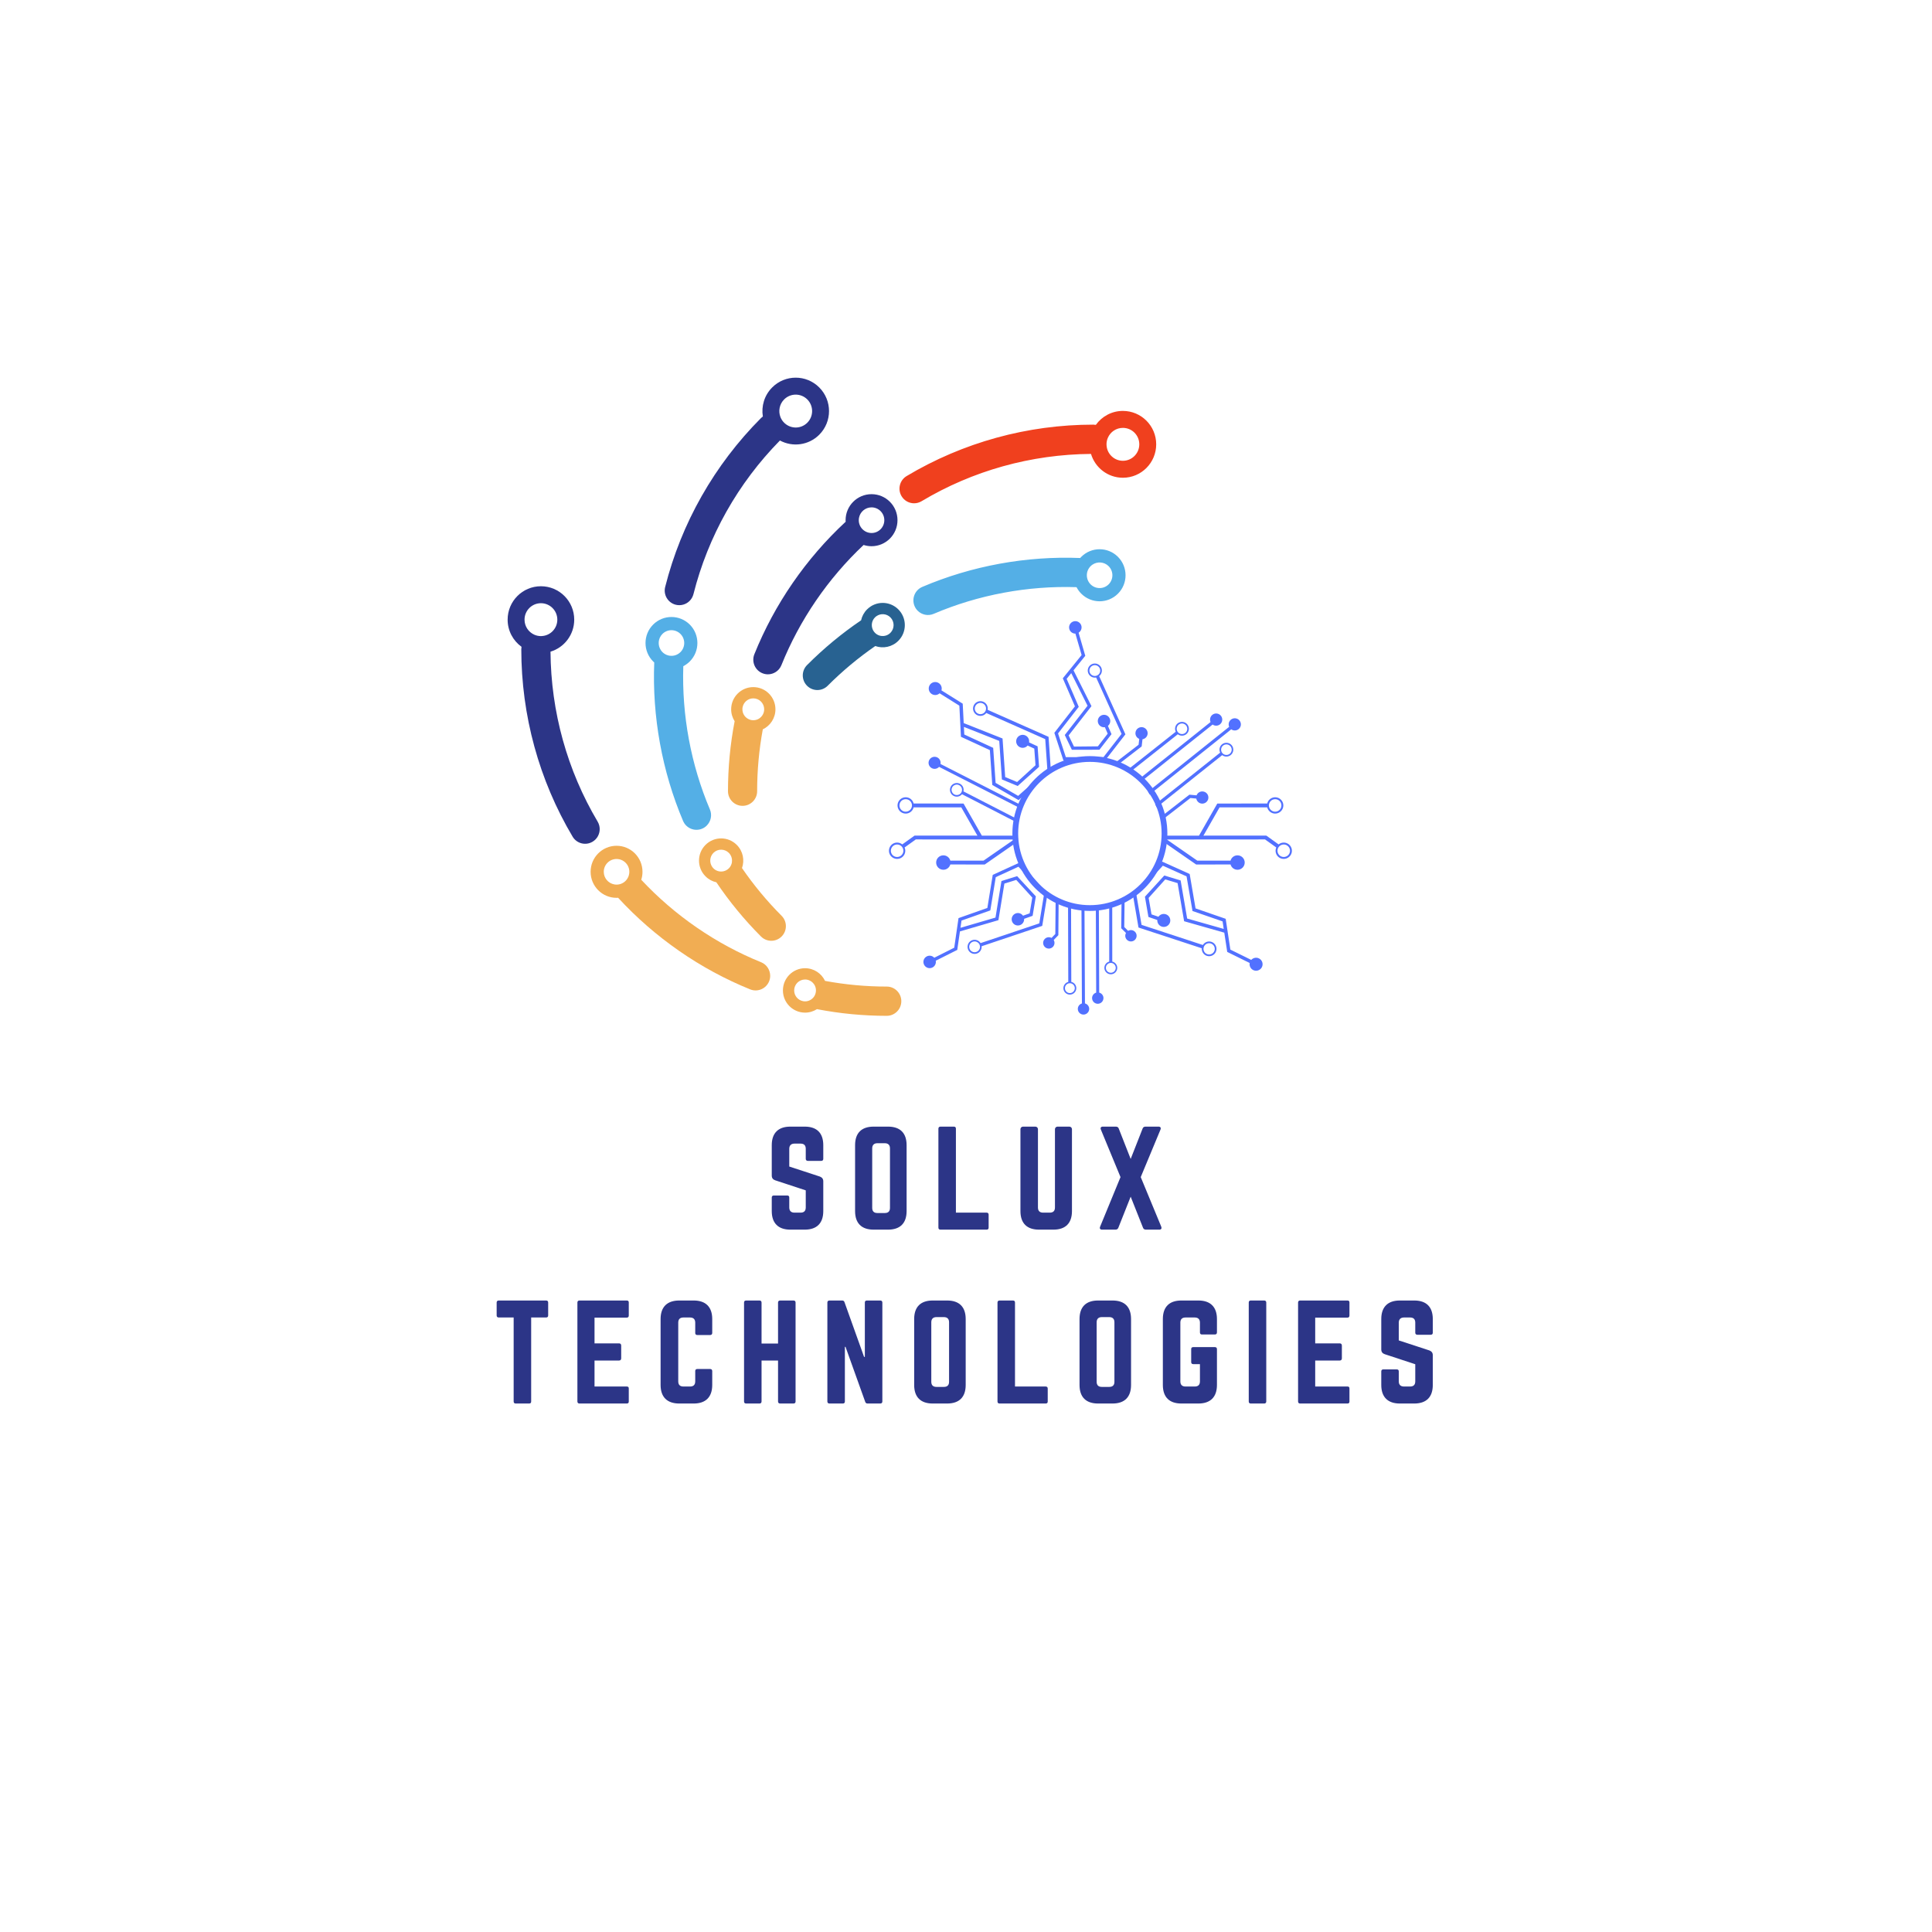 <svg xmlns="http://www.w3.org/2000/svg" xmlns:xlink="http://www.w3.org/1999/xlink" width="500" zoomAndPan="magnify" viewBox="0 0 375 375" height="500" preserveAspectRatio="xMidYMid meet" version="1.0"><defs><g/><clipPath id="id1"><path d="M 98.469 113 L 117 113 L 117 164 L 98.469 164 Z M 98.469 113 " clip-rule="nonzero"/></clipPath><clipPath id="id2"><path d="M 151 187 L 175 187 L 175 197.168 L 151 197.168 Z M 151 187 " clip-rule="nonzero"/></clipPath><clipPath id="id3"><path d="M 174 79 L 224.469 79 L 224.469 98 L 174 98 Z M 174 79 " clip-rule="nonzero"/></clipPath><clipPath id="id4"><path d="M 172.277 154 L 198 154 L 198 169 L 172.277 169 Z M 172.277 154 " clip-rule="nonzero"/></clipPath><clipPath id="id5"><path d="M 209 175 L 212 175 L 212 196.922 L 209 196.922 Z M 209 175 " clip-rule="nonzero"/></clipPath><clipPath id="id6"><path d="M 204 120.422 L 219 120.422 L 219 148 L 204 148 Z M 204 120.422 " clip-rule="nonzero"/></clipPath></defs><g clip-path="url(#id1)"><path fill="#2c3587" d="M 108.176 120.273 C 108.176 121.957 106.875 123.332 105.23 123.453 C 105.152 123.461 105.074 123.469 104.992 123.469 C 104.879 123.469 104.77 123.461 104.66 123.449 C 104.645 123.445 104.633 123.445 104.621 123.441 C 104.523 123.43 104.426 123.418 104.328 123.395 L 104.316 123.395 C 104.105 123.348 103.902 123.277 103.711 123.195 C 102.594 122.699 101.812 121.578 101.812 120.273 C 101.812 118.512 103.234 117.082 104.992 117.082 C 106.75 117.082 108.176 118.512 108.176 120.273 Z M 98.531 120.273 C 98.531 122.445 99.594 124.363 101.227 125.543 C 101.199 125.695 101.184 125.855 101.184 126.016 C 101.184 138.848 104.625 151.426 111.141 162.391 C 111.938 163.738 113.676 164.18 115.02 163.375 C 115.91 162.844 116.402 161.898 116.402 160.934 C 116.402 160.438 116.273 159.938 116.004 159.48 C 110.094 149.531 106.934 138.133 106.852 126.488 C 109.516 125.688 111.457 123.207 111.457 120.273 C 111.457 116.691 108.562 113.789 104.992 113.789 C 101.422 113.789 98.531 116.691 98.531 120.273 " fill-opacity="1" fill-rule="nonzero"/></g><path fill="#f1ad53" d="M 122.152 169.215 C 122.152 169.285 122.145 169.352 122.141 169.422 C 122.137 169.496 122.125 169.57 122.113 169.645 L 122.109 169.66 C 122.098 169.73 122.082 169.797 122.062 169.863 L 122.055 169.895 C 122.039 169.957 122.016 170.02 121.996 170.082 C 121.988 170.094 121.984 170.105 121.98 170.117 C 121.957 170.176 121.934 170.234 121.906 170.289 C 121.898 170.305 121.891 170.32 121.887 170.332 C 121.859 170.387 121.828 170.438 121.801 170.488 C 121.789 170.504 121.781 170.523 121.77 170.535 C 121.738 170.586 121.707 170.633 121.676 170.676 C 121.664 170.695 121.648 170.711 121.637 170.73 C 121.602 170.773 121.57 170.812 121.535 170.855 C 121.52 170.871 121.5 170.891 121.484 170.91 C 121.449 170.949 121.414 170.984 121.379 171.02 C 121.359 171.039 121.336 171.055 121.316 171.074 C 121.281 171.105 121.242 171.137 121.207 171.168 C 121.184 171.188 121.156 171.207 121.133 171.223 C 121.094 171.25 121.059 171.277 121.02 171.301 C 120.992 171.32 120.965 171.336 120.934 171.355 C 120.898 171.375 120.859 171.398 120.82 171.418 C 120.789 171.438 120.758 171.449 120.723 171.465 C 120.688 171.484 120.648 171.5 120.613 171.516 C 120.574 171.531 120.535 171.543 120.5 171.559 C 120.461 171.574 120.426 171.586 120.391 171.598 C 120.348 171.609 120.305 171.621 120.262 171.629 C 120.227 171.637 120.195 171.648 120.16 171.656 C 120.109 171.664 120.059 171.672 120.012 171.676 C 119.98 171.684 119.949 171.688 119.918 171.691 C 119.844 171.699 119.77 171.703 119.691 171.703 L 119.672 171.703 C 119.648 171.703 119.621 171.699 119.598 171.699 C 119.547 171.699 119.492 171.695 119.441 171.691 C 119.363 171.684 119.289 171.672 119.219 171.66 C 118.066 171.445 117.191 170.434 117.191 169.215 C 117.191 167.844 118.301 166.73 119.672 166.73 C 121.043 166.73 122.152 167.844 122.152 169.215 Z M 114.637 169.215 C 114.637 172.008 116.891 174.27 119.672 174.27 C 119.773 174.27 119.875 174.266 119.977 174.258 C 127.078 181.977 135.938 188.125 145.605 192.035 C 147.055 192.621 148.703 191.918 149.289 190.461 C 149.43 190.113 149.492 189.754 149.492 189.402 C 149.492 188.277 148.824 187.211 147.723 186.766 C 138.977 183.227 130.949 177.699 124.469 170.762 C 124.621 170.273 124.707 169.758 124.707 169.215 C 124.707 166.426 122.453 164.164 119.672 164.164 C 116.891 164.164 114.637 166.426 114.637 169.215 " fill-opacity="1" fill-rule="nonzero"/><g clip-path="url(#id2)"><path fill="#f1ad53" d="M 154.148 192.242 C 154.148 191.07 155.094 190.121 156.262 190.121 C 156.602 190.121 156.918 190.199 157.203 190.344 C 157.375 190.43 157.531 190.535 157.672 190.66 L 157.691 190.68 C 157.781 190.766 157.867 190.859 157.945 190.957 C 157.957 190.977 157.969 190.992 157.98 191.012 C 158 191.035 158.02 191.066 158.039 191.094 C 158.055 191.117 158.07 191.145 158.086 191.172 C 158.105 191.203 158.125 191.238 158.145 191.273 C 158.16 191.312 158.18 191.348 158.195 191.387 C 158.207 191.41 158.215 191.434 158.227 191.457 C 158.238 191.492 158.254 191.531 158.266 191.57 C 158.273 191.59 158.281 191.609 158.285 191.625 C 158.305 191.684 158.316 191.742 158.332 191.801 C 158.332 191.816 158.336 191.832 158.34 191.848 C 158.348 191.895 158.355 191.945 158.359 191.992 C 158.363 192.012 158.363 192.027 158.367 192.047 C 158.371 192.109 158.375 192.176 158.375 192.238 L 158.375 192.242 C 158.375 192.652 158.258 193.039 158.055 193.367 C 157.68 193.961 157.02 194.363 156.262 194.363 C 156.195 194.363 156.133 194.359 156.07 194.352 C 156.008 194.348 155.949 194.34 155.891 194.328 C 154.898 194.148 154.148 193.285 154.148 192.242 Z M 156.262 187.93 C 153.891 187.93 151.965 189.863 151.965 192.242 C 151.965 194.621 153.891 196.551 156.262 196.551 C 157.113 196.551 157.902 196.301 158.57 195.875 C 163.008 196.734 167.559 197.172 172.113 197.172 C 173.676 197.172 174.945 195.898 174.945 194.332 C 174.945 192.762 173.676 191.492 172.113 191.492 C 168.09 191.492 164.066 191.121 160.141 190.391 C 159.453 188.938 157.973 187.93 156.262 187.93 " fill-opacity="1" fill-rule="nonzero"/></g><path fill="#2c3587" d="M 156.699 82.047 C 155.512 83.238 153.625 83.289 152.375 82.207 C 152.312 82.156 152.254 82.105 152.199 82.047 C 152.117 81.965 152.043 81.883 151.973 81.797 L 151.949 81.766 C 151.891 81.688 151.832 81.609 151.777 81.527 L 151.77 81.516 C 151.656 81.332 151.559 81.141 151.48 80.945 C 151.043 79.801 151.277 78.457 152.199 77.531 C 153.441 76.285 155.457 76.285 156.699 77.531 C 157.941 78.781 157.941 80.801 156.699 82.047 Z M 149.879 75.203 C 148.348 76.738 147.746 78.852 148.07 80.84 C 147.941 80.934 147.82 81.035 147.707 81.148 C 138.664 90.223 132.23 101.555 129.109 113.93 C 128.723 115.449 129.641 116.996 131.156 117.379 C 132.16 117.633 133.176 117.316 133.855 116.633 C 134.203 116.285 134.465 115.836 134.598 115.324 C 137.43 104.094 143.234 93.793 151.383 85.5 C 153.832 86.824 156.949 86.449 159.02 84.375 C 161.543 81.844 161.543 77.738 159.02 75.207 C 156.496 72.672 152.402 72.672 149.879 75.203 " fill-opacity="1" fill-rule="nonzero"/><path fill="#54afe6" d="M 132.082 126.57 C 132.035 126.617 131.98 126.66 131.93 126.703 C 131.875 126.754 131.812 126.801 131.754 126.844 L 131.738 126.852 C 131.684 126.891 131.621 126.93 131.562 126.965 L 131.539 126.977 C 131.48 127.012 131.422 127.039 131.363 127.066 L 131.328 127.086 C 131.27 127.109 131.211 127.133 131.152 127.152 C 131.137 127.156 131.121 127.164 131.105 127.168 C 131.051 127.188 130.992 127.203 130.938 127.219 C 130.918 127.223 130.898 127.227 130.883 127.23 C 130.828 127.246 130.77 127.254 130.715 127.262 C 130.695 127.266 130.672 127.27 130.652 127.273 C 130.598 127.281 130.547 127.285 130.492 127.289 C 130.469 127.289 130.441 127.293 130.418 127.293 C 130.367 127.293 130.316 127.293 130.266 127.293 C 130.238 127.293 130.211 127.289 130.184 127.289 C 130.133 127.285 130.086 127.281 130.039 127.277 C 130.008 127.273 129.977 127.27 129.945 127.266 C 129.902 127.258 129.859 127.25 129.812 127.242 C 129.781 127.234 129.746 127.227 129.715 127.215 C 129.672 127.207 129.633 127.195 129.59 127.18 C 129.555 127.172 129.52 127.156 129.484 127.145 C 129.449 127.133 129.41 127.117 129.371 127.102 C 129.336 127.086 129.301 127.07 129.262 127.051 C 129.227 127.035 129.191 127.02 129.16 127 C 129.121 126.98 129.082 126.957 129.047 126.934 C 129.016 126.914 128.984 126.898 128.953 126.879 C 128.914 126.852 128.871 126.82 128.832 126.789 C 128.809 126.77 128.781 126.754 128.758 126.734 C 128.703 126.688 128.645 126.637 128.59 126.582 L 128.574 126.57 C 128.559 126.551 128.543 126.531 128.527 126.512 C 128.488 126.473 128.453 126.434 128.422 126.395 C 128.371 126.336 128.328 126.277 128.285 126.215 C 127.621 125.246 127.719 123.91 128.574 123.051 C 129.543 122.078 131.113 122.078 132.082 123.051 C 133.051 124.023 133.051 125.598 132.082 126.57 Z M 126.77 121.234 C 124.801 123.211 124.801 126.41 126.77 128.383 C 126.84 128.453 126.914 128.523 126.988 128.59 C 126.57 139.086 128.504 149.715 132.582 159.34 C 133.195 160.781 134.855 161.453 136.297 160.84 C 136.641 160.695 136.941 160.488 137.188 160.234 C 137.98 159.441 138.258 158.211 137.793 157.113 C 134.102 148.41 132.32 138.809 132.629 129.305 C 133.086 129.07 133.512 128.762 133.891 128.383 C 135.855 126.41 135.855 123.211 133.891 121.234 C 131.922 119.266 128.734 119.266 126.77 121.234 " fill-opacity="1" fill-rule="nonzero"/><path fill="#f1ad53" d="M 138.477 165.543 C 139.305 164.715 140.641 164.715 141.469 165.543 C 141.707 165.785 141.875 166.07 141.977 166.371 C 142.035 166.551 142.07 166.738 142.082 166.926 L 142.082 166.953 C 142.09 167.082 142.082 167.207 142.066 167.332 C 142.062 167.352 142.059 167.375 142.059 167.395 C 142.051 167.426 142.047 167.461 142.039 167.496 C 142.031 167.523 142.023 167.555 142.016 167.582 C 142.008 167.621 141.996 167.656 141.984 167.695 C 141.973 167.734 141.957 167.773 141.941 167.812 C 141.934 167.836 141.926 167.859 141.914 167.883 C 141.898 167.918 141.883 167.957 141.863 167.992 C 141.855 168.012 141.848 168.027 141.836 168.047 C 141.809 168.098 141.777 168.152 141.746 168.199 C 141.738 168.215 141.727 168.227 141.719 168.238 C 141.691 168.277 141.664 168.32 141.633 168.359 C 141.621 168.371 141.609 168.387 141.598 168.402 C 141.559 168.449 141.516 168.5 141.469 168.543 L 141.469 168.547 C 141.176 168.836 140.82 169.023 140.445 169.109 C 139.762 169.27 139.012 169.082 138.477 168.547 C 138.43 168.5 138.391 168.449 138.348 168.402 C 138.309 168.355 138.273 168.305 138.238 168.258 C 137.664 167.43 137.742 166.285 138.477 165.543 Z M 143.012 164 C 141.332 162.312 138.613 162.312 136.934 163.996 C 135.258 165.68 135.258 168.41 136.934 170.09 C 137.535 170.695 138.27 171.082 139.043 171.25 C 141.574 175.008 144.484 178.543 147.707 181.773 C 148.812 182.883 150.605 182.883 151.711 181.773 C 152.816 180.664 152.816 178.867 151.711 177.758 C 148.863 174.902 146.281 171.789 144.02 168.488 C 144.559 166.973 144.223 165.211 143.012 164 " fill-opacity="1" fill-rule="nonzero"/><g clip-path="url(#id3)"><path fill="#f0401e" d="M 217.953 89.438 C 216.277 89.438 214.906 88.133 214.785 86.48 C 214.777 86.402 214.773 86.324 214.773 86.242 C 214.773 86.129 214.777 86.02 214.789 85.906 C 214.793 85.895 214.793 85.883 214.797 85.867 C 214.809 85.77 214.82 85.672 214.844 85.578 L 214.844 85.562 C 214.891 85.352 214.957 85.148 215.043 84.957 C 215.535 83.832 216.652 83.051 217.953 83.051 C 219.711 83.051 221.137 84.48 221.137 86.242 C 221.137 88.008 219.711 89.438 217.953 89.438 Z M 217.953 79.758 C 215.789 79.758 213.879 80.824 212.703 82.465 C 212.547 82.438 212.391 82.422 212.227 82.422 C 199.438 82.422 186.902 85.875 175.973 92.406 C 174.629 93.211 174.188 94.953 174.988 96.301 C 175.52 97.195 176.457 97.688 177.422 97.688 C 177.914 97.688 178.418 97.559 178.871 97.289 C 188.789 91.355 200.152 88.188 211.762 88.105 C 212.559 90.777 215.027 92.73 217.953 92.73 C 221.523 92.73 224.418 89.824 224.418 86.242 C 224.418 82.664 221.523 79.758 217.953 79.758 " fill-opacity="1" fill-rule="nonzero"/></g><path fill="#2c3587" d="M 169.168 103.457 C 169.098 103.457 169.031 103.449 168.961 103.445 C 168.887 103.438 168.812 103.43 168.742 103.418 L 168.723 103.414 C 168.656 103.402 168.586 103.387 168.52 103.367 L 168.492 103.359 C 168.43 103.34 168.367 103.32 168.305 103.297 C 168.293 103.293 168.281 103.289 168.27 103.285 C 168.207 103.262 168.152 103.234 168.098 103.211 C 168.082 103.203 168.066 103.195 168.055 103.188 C 168 103.16 167.949 103.133 167.898 103.102 C 167.883 103.094 167.867 103.082 167.852 103.074 C 167.801 103.043 167.754 103.012 167.711 102.977 C 167.691 102.965 167.676 102.953 167.656 102.938 C 167.613 102.906 167.574 102.871 167.535 102.836 C 167.516 102.82 167.496 102.805 167.48 102.785 C 167.441 102.754 167.406 102.715 167.371 102.68 C 167.352 102.66 167.332 102.637 167.312 102.617 C 167.281 102.582 167.25 102.547 167.223 102.508 C 167.203 102.484 167.184 102.457 167.164 102.434 C 167.141 102.398 167.113 102.359 167.09 102.32 C 167.07 102.293 167.055 102.262 167.035 102.234 C 167.016 102.199 166.992 102.16 166.969 102.121 C 166.953 102.09 166.938 102.055 166.922 102.023 C 166.906 101.984 166.887 101.949 166.871 101.91 C 166.855 101.875 166.844 101.836 166.832 101.797 C 166.816 101.762 166.805 101.727 166.793 101.688 C 166.781 101.645 166.77 101.602 166.762 101.562 C 166.754 101.527 166.742 101.492 166.734 101.457 C 166.727 101.406 166.719 101.355 166.711 101.305 C 166.707 101.277 166.703 101.246 166.699 101.215 C 166.691 101.141 166.688 101.066 166.688 100.988 L 166.688 100.969 C 166.688 100.941 166.691 100.918 166.691 100.895 C 166.691 100.84 166.695 100.789 166.699 100.734 C 166.707 100.66 166.719 100.586 166.73 100.512 C 166.945 99.355 167.953 98.48 169.168 98.48 C 170.535 98.48 171.645 99.594 171.645 100.969 C 171.645 102.344 170.535 103.457 169.168 103.457 Z M 169.168 95.918 C 166.387 95.918 164.129 98.176 164.129 100.969 C 164.129 101.07 164.133 101.172 164.141 101.273 C 156.445 108.398 150.32 117.285 146.422 126.984 C 145.836 128.438 146.539 130.09 147.988 130.676 C 148.336 130.816 148.691 130.887 149.047 130.887 C 150.168 130.887 151.227 130.211 151.672 129.105 C 155.199 120.332 160.707 112.281 167.625 105.777 C 168.109 105.934 168.629 106.02 169.168 106.02 C 171.949 106.02 174.203 103.758 174.203 100.969 C 174.203 98.176 171.949 95.918 169.168 95.918 " fill-opacity="1" fill-rule="nonzero"/><path fill="#f1ad53" d="M 146.215 135.551 C 147.383 135.551 148.328 136.504 148.328 137.676 C 148.328 138.012 148.246 138.332 148.105 138.617 C 148.023 138.789 147.914 138.945 147.789 139.086 L 147.77 139.109 C 147.688 139.199 147.594 139.285 147.492 139.363 C 147.477 139.375 147.457 139.387 147.441 139.398 C 147.414 139.418 147.387 139.438 147.359 139.457 C 147.332 139.473 147.309 139.488 147.281 139.504 C 147.246 139.523 147.215 139.543 147.18 139.562 C 147.141 139.578 147.105 139.598 147.066 139.617 C 147.043 139.625 147.02 139.633 147 139.645 C 146.961 139.66 146.922 139.672 146.883 139.688 C 146.863 139.691 146.844 139.699 146.828 139.703 C 146.77 139.723 146.711 139.734 146.652 139.75 C 146.637 139.754 146.625 139.754 146.609 139.758 C 146.559 139.766 146.512 139.773 146.461 139.781 C 146.445 139.781 146.426 139.785 146.406 139.785 C 146.344 139.793 146.281 139.797 146.215 139.797 C 145.801 139.797 145.418 139.676 145.094 139.469 C 144.496 139.098 144.102 138.434 144.102 137.676 C 144.102 137.609 144.105 137.543 144.109 137.48 C 144.117 137.418 144.125 137.359 144.133 137.301 C 144.312 136.309 145.176 135.551 146.215 135.551 Z M 150.512 137.676 C 150.512 135.293 148.586 133.367 146.215 133.367 C 143.844 133.367 141.918 135.293 141.918 137.676 C 141.918 138.527 142.168 139.32 142.594 139.988 C 141.734 144.441 141.301 149.008 141.301 153.574 C 141.301 155.141 142.566 156.414 144.133 156.414 C 145.695 156.414 146.961 155.141 146.961 153.574 C 146.961 149.539 147.332 145.508 148.059 141.566 C 149.508 140.875 150.512 139.391 150.512 137.676 " fill-opacity="1" fill-rule="nonzero"/><path fill="#54afe6" d="M 211.68 113.418 C 211.633 113.367 211.586 113.316 211.543 113.266 C 211.496 113.211 211.449 113.148 211.406 113.086 L 211.395 113.074 C 211.355 113.016 211.32 112.957 211.285 112.895 L 211.27 112.871 C 211.238 112.812 211.211 112.754 211.184 112.695 L 211.164 112.66 C 211.141 112.602 211.117 112.543 211.098 112.484 C 211.094 112.469 211.086 112.453 211.082 112.441 C 211.062 112.383 211.047 112.324 211.031 112.27 C 211.027 112.25 211.023 112.23 211.02 112.215 C 211.008 112.156 210.996 112.102 210.988 112.047 C 210.984 112.027 210.98 112.004 210.977 111.98 C 210.973 111.93 210.965 111.875 210.961 111.824 C 210.961 111.797 210.957 111.773 210.957 111.746 C 210.957 111.695 210.957 111.645 210.957 111.594 C 210.957 111.566 210.961 111.539 210.961 111.512 C 210.965 111.465 210.969 111.418 210.973 111.367 C 210.977 111.336 210.98 111.305 210.984 111.277 C 210.992 111.23 211 111.188 211.008 111.141 C 211.016 111.109 211.023 111.074 211.031 111.043 C 211.043 111 211.055 110.957 211.066 110.918 C 211.078 110.883 211.094 110.848 211.105 110.812 C 211.117 110.773 211.133 110.734 211.148 110.699 C 211.164 110.66 211.18 110.625 211.199 110.59 C 211.215 110.555 211.23 110.52 211.246 110.484 C 211.27 110.445 211.293 110.41 211.316 110.371 C 211.332 110.34 211.352 110.309 211.371 110.281 C 211.398 110.238 211.43 110.199 211.461 110.16 C 211.477 110.133 211.496 110.109 211.516 110.082 C 211.562 110.027 211.613 109.969 211.664 109.918 L 211.68 109.898 C 211.699 109.883 211.719 109.867 211.734 109.852 C 211.773 109.812 211.812 109.777 211.852 109.746 C 211.91 109.695 211.973 109.652 212.031 109.609 C 213 108.945 214.328 109.039 215.188 109.898 C 216.156 110.871 216.156 112.445 215.188 113.418 C 214.219 114.387 212.648 114.387 211.68 113.418 Z M 216.996 108.086 C 215.027 106.113 211.84 106.113 209.871 108.086 C 209.801 108.16 209.73 108.234 209.664 108.309 C 199.203 107.887 188.605 109.828 179.012 113.918 C 177.574 114.531 176.906 116.199 177.516 117.645 C 177.664 117.988 177.867 118.289 178.117 118.539 C 178.91 119.336 180.137 119.613 181.23 119.145 C 189.906 115.445 199.48 113.66 208.953 113.969 C 209.188 114.422 209.492 114.848 209.871 115.23 C 211.84 117.203 215.027 117.203 216.996 115.23 C 218.961 113.258 218.961 110.059 216.996 108.086 " fill-opacity="1" fill-rule="nonzero"/><path fill="#286291" d="M 172.828 119.832 C 173.652 120.66 173.652 122.004 172.828 122.832 C 172.586 123.074 172.305 123.242 172.004 123.344 C 171.824 123.402 171.637 123.438 171.449 123.449 L 171.422 123.449 C 171.297 123.457 171.172 123.449 171.043 123.434 C 171.023 123.43 171.004 123.426 170.98 123.422 C 170.949 123.418 170.914 123.414 170.883 123.406 C 170.855 123.398 170.824 123.391 170.797 123.383 C 170.758 123.375 170.723 123.363 170.684 123.352 C 170.645 123.34 170.605 123.324 170.562 123.309 C 170.543 123.301 170.52 123.289 170.496 123.281 C 170.461 123.266 170.422 123.246 170.387 123.23 C 170.367 123.219 170.352 123.211 170.332 123.203 C 170.281 123.176 170.227 123.145 170.18 123.113 C 170.164 123.102 170.152 123.094 170.141 123.086 C 170.102 123.059 170.059 123.027 170.023 122.996 C 170.008 122.988 169.992 122.977 169.98 122.965 C 169.93 122.922 169.883 122.879 169.836 122.832 C 169.543 122.543 169.359 122.184 169.273 121.809 C 169.113 121.121 169.301 120.367 169.836 119.832 C 169.883 119.785 169.93 119.742 169.98 119.703 C 170.027 119.664 170.074 119.629 170.121 119.594 C 170.949 119.016 172.09 119.094 172.828 119.832 Z M 174.367 124.379 C 176.047 122.699 176.047 119.969 174.367 118.285 C 172.691 116.602 169.973 116.602 168.293 118.285 C 167.691 118.891 167.309 119.625 167.137 120.402 C 163.395 122.941 159.867 125.859 156.648 129.09 C 155.543 130.199 155.543 132 156.648 133.105 C 157.754 134.215 159.547 134.215 160.652 133.105 C 163.496 130.254 166.602 127.664 169.891 125.395 C 171.402 125.934 173.156 125.594 174.367 124.379 " fill-opacity="1" fill-rule="nonzero"/><g fill="#2c3587" fill-opacity="1"><g transform="translate(148.548, 238.673)"><g><path d="M 4.848 -19.996 C 2.523 -19.996 1.25 -18.75 1.25 -16.398 L 1.25 -10.5 C 1.25 -10.023 1.477 -9.723 1.926 -9.574 L 7.848 -7.625 L 7.848 -4.301 C 7.848 -3.625 7.5 -3.301 6.848 -3.301 L 5.648 -3.301 C 5.023 -3.301 4.648 -3.625 4.648 -4.301 L 4.648 -6.223 C 4.648 -6.5 4.523 -6.625 4.25 -6.625 L 1.648 -6.625 C 1.398 -6.625 1.25 -6.5 1.25 -6.223 L 1.25 -3.602 C 1.25 -1.25 2.523 0 4.848 0 L 7.648 0 C 10 0 11.25 -1.25 11.25 -3.602 L 11.25 -9.375 C 11.25 -9.848 11.023 -10.125 10.598 -10.301 L 4.648 -12.25 L 4.648 -15.699 C 4.648 -16.348 5.023 -16.699 5.648 -16.699 L 6.848 -16.699 C 7.523 -16.699 7.848 -16.348 7.848 -15.699 L 7.848 -13.75 C 7.848 -13.5 8 -13.348 8.25 -13.348 L 10.848 -13.348 C 11.125 -13.348 11.25 -13.5 11.25 -13.75 L 11.25 -16.398 C 11.25 -18.75 10 -19.996 7.648 -19.996 Z M 4.848 -19.996 "/></g></g></g><g fill="#2c3587" fill-opacity="1"><g transform="translate(164.721, 238.673)"><g><path d="M 1.25 -3.602 C 1.25 -1.25 2.5 0 4.848 0 L 7.648 0 C 10 0 11.25 -1.25 11.25 -3.602 L 11.25 -16.398 C 11.25 -18.75 10 -19.996 7.648 -19.996 L 4.848 -19.996 C 2.5 -19.996 1.25 -18.75 1.25 -16.398 Z M 5.574 -3.227 C 4.926 -3.227 4.574 -3.551 4.574 -4.223 L 4.574 -15.773 C 4.574 -16.422 4.926 -16.773 5.574 -16.773 L 7.023 -16.773 C 7.676 -16.773 8.023 -16.422 8.023 -15.773 L 8.023 -4.223 C 8.023 -3.551 7.676 -3.227 7.023 -3.227 Z M 5.574 -3.227 "/></g></g></g><g fill="#2c3587" fill-opacity="1"><g transform="translate(180.894, 238.673)"><g><path d="M 4.648 -3.301 L 10.598 -3.301 C 10.875 -3.301 11 -3.148 11 -2.898 L 11 -0.398 C 11 -0.125 10.875 0 10.598 0 L 1.648 0 C 1.398 0 1.25 -0.125 1.25 -0.398 L 1.25 -19.598 C 1.25 -19.848 1.398 -19.996 1.648 -19.996 L 4.25 -19.996 C 4.523 -19.996 4.648 -19.848 4.648 -19.598 Z M 4.648 -3.301 "/></g></g></g><g fill="#2c3587" fill-opacity="1"><g transform="translate(196.817, 238.673)"><g><path d="M 8.449 -19.996 C 8.176 -19.996 7.949 -19.773 7.949 -19.5 L 7.949 -4.301 C 7.949 -3.625 7.598 -3.301 6.949 -3.301 L 5.648 -3.301 C 5 -3.301 4.648 -3.625 4.648 -4.301 L 4.648 -19.5 C 4.648 -19.773 4.426 -19.996 4.148 -19.996 L 1.75 -19.996 C 1.477 -19.996 1.25 -19.773 1.25 -19.5 L 1.25 -3.602 C 1.25 -1.25 2.5 0 4.848 0 L 7.648 0 C 10 0 11.25 -1.25 11.25 -3.602 L 11.25 -19.5 C 11.25 -19.773 11.023 -19.996 10.75 -19.996 Z M 8.449 -19.996 "/></g></g></g><g fill="#2c3587" fill-opacity="1"><g transform="translate(212.99, 238.673)"><g><path d="M 8.426 -10.199 L 12.25 -19.398 C 12.398 -19.746 12.273 -19.996 11.875 -19.996 L 9.375 -19.996 C 9.098 -19.996 8.898 -19.898 8.801 -19.648 L 6.473 -13.723 L 4.148 -19.648 C 4.051 -19.898 3.852 -19.996 3.574 -19.996 L 1.074 -19.996 C 0.676 -19.996 0.551 -19.746 0.699 -19.398 L 4.5 -10.199 L 0.551 -0.602 C 0.398 -0.25 0.523 0 0.926 0 L 3.5 0 C 3.773 0 3.973 -0.102 4.074 -0.352 L 6.473 -6.398 L 8.875 -0.352 C 8.973 -0.102 9.176 0 9.449 0 L 12.023 0 C 12.422 0 12.547 -0.25 12.398 -0.602 Z M 8.426 -10.199 "/></g></g></g><g fill="#2c3587" fill-opacity="1"><g transform="translate(95.65, 272.423)"><g><path d="M 1.148 -19.996 C 0.898 -19.996 0.75 -19.848 0.75 -19.598 L 0.75 -17.098 C 0.75 -16.848 0.898 -16.699 1.148 -16.699 L 4.051 -16.699 L 4.051 -0.398 C 4.051 -0.125 4.199 0 4.449 0 L 7.051 0 C 7.324 0 7.449 -0.125 7.449 -0.398 L 7.449 -16.699 L 10.348 -16.699 C 10.625 -16.699 10.75 -16.848 10.75 -17.098 L 10.75 -19.598 C 10.75 -19.848 10.625 -19.996 10.348 -19.996 Z M 1.148 -19.996 "/></g></g></g><g fill="#2c3587" fill-opacity="1"><g transform="translate(110.823, 272.423)"><g><path d="M 11.223 -19.598 C 11.223 -19.848 11.125 -19.996 10.824 -19.996 L 1.625 -19.996 C 1.398 -19.996 1.25 -19.848 1.25 -19.598 L 1.25 -0.398 C 1.25 -0.148 1.398 0 1.625 0 L 10.824 0 C 11.125 0 11.223 -0.148 11.223 -0.398 L 11.223 -2.898 C 11.223 -3.176 11.125 -3.301 10.824 -3.301 L 4.574 -3.301 L 4.574 -8.348 L 9.348 -8.348 C 9.598 -8.348 9.75 -8.5 9.75 -8.773 L 9.75 -11.25 C 9.75 -11.523 9.598 -11.676 9.348 -11.676 L 4.574 -11.676 L 4.574 -16.672 L 10.824 -16.672 C 11.125 -16.672 11.223 -16.848 11.223 -17.098 Z M 11.223 -19.598 "/></g></g></g><g fill="#2c3587" fill-opacity="1"><g transform="translate(126.971, 272.423)"><g><path d="M 11.273 -16.398 C 11.273 -18.75 10 -19.996 7.676 -19.996 L 4.875 -19.996 C 2.523 -19.996 1.25 -18.75 1.25 -16.398 L 1.25 -3.602 C 1.25 -1.25 2.523 0 4.875 0 L 7.676 0 C 10 0 11.273 -1.25 11.273 -3.602 L 11.273 -6.301 C 11.273 -6.551 11.125 -6.699 10.875 -6.699 L 8.375 -6.699 C 8.098 -6.699 7.973 -6.551 7.973 -6.301 L 7.973 -4.301 C 7.973 -3.625 7.625 -3.301 6.973 -3.301 L 5.676 -3.301 C 5.023 -3.301 4.676 -3.625 4.676 -4.301 L 4.676 -15.699 C 4.676 -16.348 5 -16.699 5.676 -16.699 L 6.973 -16.699 C 7.625 -16.699 7.973 -16.348 7.973 -15.699 L 7.973 -13.699 C 7.973 -13.449 8.098 -13.297 8.375 -13.297 L 10.875 -13.297 C 11.125 -13.297 11.273 -13.449 11.273 -13.699 Z M 11.273 -16.398 "/></g></g></g><g fill="#2c3587" fill-opacity="1"><g transform="translate(143.169, 272.423)"><g><path d="M 7.848 -11.648 L 4.648 -11.648 L 4.648 -19.598 C 4.648 -19.848 4.5 -19.996 4.25 -19.996 L 1.676 -19.996 C 1.375 -19.996 1.25 -19.848 1.25 -19.598 L 1.25 -0.398 C 1.25 -0.148 1.375 0 1.676 0 L 4.25 0 C 4.5 0 4.648 -0.148 4.648 -0.398 L 4.648 -8.348 L 7.848 -8.348 L 7.848 -0.398 C 7.848 -0.148 8 0 8.25 0 L 10.824 0 C 11.125 0 11.25 -0.148 11.25 -0.398 L 11.25 -19.598 C 11.25 -19.848 11.125 -19.996 10.824 -19.996 L 8.25 -19.996 C 8 -19.996 7.848 -19.848 7.848 -19.598 Z M 7.848 -11.648 "/></g></g></g><g fill="#2c3587" fill-opacity="1"><g transform="translate(159.342, 272.423)"><g><path d="M 8.926 -19.996 C 8.648 -19.996 8.523 -19.848 8.523 -19.598 L 8.523 -9.051 L 8.375 -9.051 L 4.574 -19.672 C 4.5 -19.898 4.348 -19.996 4.125 -19.996 L 1.648 -19.996 C 1.398 -19.996 1.25 -19.848 1.25 -19.598 L 1.25 -0.398 C 1.25 -0.148 1.398 0 1.648 0 L 4.25 0 C 4.523 0 4.648 -0.148 4.648 -0.398 L 4.648 -11 L 4.773 -11 L 8.598 -0.324 C 8.676 -0.102 8.824 0 9.051 0 L 11.523 0 C 11.773 0 11.922 -0.148 11.922 -0.398 L 11.922 -19.598 C 11.922 -19.848 11.773 -19.996 11.523 -19.996 Z M 8.926 -19.996 "/></g></g></g><g fill="#2c3587" fill-opacity="1"><g transform="translate(176.19, 272.423)"><g><path d="M 1.25 -3.602 C 1.25 -1.25 2.5 0 4.848 0 L 7.648 0 C 10 0 11.25 -1.25 11.25 -3.602 L 11.25 -16.398 C 11.25 -18.75 10 -19.996 7.648 -19.996 L 4.848 -19.996 C 2.5 -19.996 1.25 -18.75 1.25 -16.398 Z M 5.574 -3.227 C 4.926 -3.227 4.574 -3.551 4.574 -4.223 L 4.574 -15.773 C 4.574 -16.422 4.926 -16.773 5.574 -16.773 L 7.023 -16.773 C 7.676 -16.773 8.023 -16.422 8.023 -15.773 L 8.023 -4.223 C 8.023 -3.551 7.676 -3.227 7.023 -3.227 Z M 5.574 -3.227 "/></g></g></g><g fill="#2c3587" fill-opacity="1"><g transform="translate(192.363, 272.423)"><g><path d="M 4.648 -3.301 L 10.598 -3.301 C 10.875 -3.301 11 -3.148 11 -2.898 L 11 -0.398 C 11 -0.125 10.875 0 10.598 0 L 1.648 0 C 1.398 0 1.25 -0.125 1.25 -0.398 L 1.25 -19.598 C 1.25 -19.848 1.398 -19.996 1.648 -19.996 L 4.25 -19.996 C 4.523 -19.996 4.648 -19.848 4.648 -19.598 Z M 4.648 -3.301 "/></g></g></g><g fill="#2c3587" fill-opacity="1"><g transform="translate(208.286, 272.423)"><g><path d="M 1.25 -3.602 C 1.25 -1.25 2.5 0 4.848 0 L 7.648 0 C 10 0 11.25 -1.25 11.25 -3.602 L 11.25 -16.398 C 11.25 -18.75 10 -19.996 7.648 -19.996 L 4.848 -19.996 C 2.5 -19.996 1.25 -18.75 1.25 -16.398 Z M 5.574 -3.227 C 4.926 -3.227 4.574 -3.551 4.574 -4.223 L 4.574 -15.773 C 4.574 -16.422 4.926 -16.773 5.574 -16.773 L 7.023 -16.773 C 7.676 -16.773 8.023 -16.422 8.023 -15.773 L 8.023 -4.223 C 8.023 -3.551 7.676 -3.227 7.023 -3.227 Z M 5.574 -3.227 "/></g></g></g><g fill="#2c3587" fill-opacity="1"><g transform="translate(224.459, 272.423)"><g><path d="M 1.25 -3.602 C 1.25 -1.25 2.5 0 4.848 0 L 8.148 0 C 10.473 0 11.75 -1.25 11.75 -3.602 L 11.75 -10.551 C 11.75 -10.824 11.598 -10.949 11.348 -10.949 L 7.148 -10.949 C 6.875 -10.949 6.75 -10.824 6.75 -10.551 L 6.75 -8.051 C 6.75 -7.801 6.875 -7.648 7.148 -7.648 L 8.449 -7.648 L 8.449 -4.301 C 8.449 -3.625 8.098 -3.301 7.449 -3.301 L 5.648 -3.301 C 5 -3.301 4.648 -3.625 4.648 -4.301 L 4.648 -15.699 C 4.648 -16.348 4.973 -16.699 5.648 -16.699 L 7.449 -16.699 C 8.098 -16.699 8.449 -16.348 8.449 -15.699 L 8.449 -13.797 C 8.449 -13.547 8.574 -13.398 8.848 -13.398 L 11.348 -13.398 C 11.598 -13.398 11.75 -13.547 11.75 -13.797 L 11.75 -16.398 C 11.75 -18.75 10.473 -19.996 8.148 -19.996 L 4.848 -19.996 C 2.5 -19.996 1.25 -18.75 1.25 -16.398 Z M 1.25 -3.602 "/></g></g></g><g fill="#2c3587" fill-opacity="1"><g transform="translate(241.132, 272.423)"><g><path d="M 1.648 -19.996 C 1.375 -19.996 1.25 -19.848 1.25 -19.598 L 1.25 -0.398 C 1.25 -0.148 1.375 0 1.648 0 L 4.25 0 C 4.5 0 4.648 -0.148 4.648 -0.398 L 4.648 -19.598 C 4.648 -19.848 4.5 -19.996 4.25 -19.996 Z M 1.648 -19.996 "/></g></g></g><g fill="#2c3587" fill-opacity="1"><g transform="translate(250.706, 272.423)"><g><path d="M 11.223 -19.598 C 11.223 -19.848 11.125 -19.996 10.824 -19.996 L 1.625 -19.996 C 1.398 -19.996 1.25 -19.848 1.25 -19.598 L 1.25 -0.398 C 1.25 -0.148 1.398 0 1.625 0 L 10.824 0 C 11.125 0 11.223 -0.148 11.223 -0.398 L 11.223 -2.898 C 11.223 -3.176 11.125 -3.301 10.824 -3.301 L 4.574 -3.301 L 4.574 -8.348 L 9.348 -8.348 C 9.598 -8.348 9.75 -8.5 9.75 -8.773 L 9.75 -11.25 C 9.75 -11.523 9.598 -11.676 9.348 -11.676 L 4.574 -11.676 L 4.574 -16.672 L 10.824 -16.672 C 11.125 -16.672 11.223 -16.848 11.223 -17.098 Z M 11.223 -19.598 "/></g></g></g><g fill="#2c3587" fill-opacity="1"><g transform="translate(266.854, 272.423)"><g><path d="M 4.848 -19.996 C 2.523 -19.996 1.25 -18.75 1.25 -16.398 L 1.25 -10.5 C 1.25 -10.023 1.477 -9.723 1.926 -9.574 L 7.848 -7.625 L 7.848 -4.301 C 7.848 -3.625 7.5 -3.301 6.848 -3.301 L 5.648 -3.301 C 5.023 -3.301 4.648 -3.625 4.648 -4.301 L 4.648 -6.223 C 4.648 -6.5 4.523 -6.625 4.25 -6.625 L 1.648 -6.625 C 1.398 -6.625 1.25 -6.5 1.25 -6.223 L 1.25 -3.602 C 1.25 -1.25 2.523 0 4.848 0 L 7.648 0 C 10 0 11.25 -1.25 11.25 -3.602 L 11.25 -9.375 C 11.25 -9.848 11.023 -10.125 10.598 -10.301 L 4.648 -12.25 L 4.648 -15.699 C 4.648 -16.348 5.023 -16.699 5.648 -16.699 L 6.848 -16.699 C 7.523 -16.699 7.848 -16.348 7.848 -15.699 L 7.848 -13.75 C 7.848 -13.5 8 -13.348 8.25 -13.348 L 10.848 -13.348 C 11.125 -13.348 11.25 -13.5 11.25 -13.75 L 11.25 -16.398 C 11.25 -18.75 10 -19.996 7.648 -19.996 Z M 4.848 -19.996 "/></g></g></g><path fill="#5271ff" d="M 250.152 165.848 C 249.758 166.387 248.996 166.504 248.457 166.105 C 247.914 165.711 247.797 164.949 248.191 164.41 C 248.59 163.871 249.352 163.754 249.891 164.148 C 249.758 164.051 249.621 163.953 249.891 164.148 C 249.988 164.219 250.035 164.254 250.043 164.262 C 250.027 164.246 249.961 164.199 249.895 164.152 C 250.434 164.547 250.551 165.309 250.152 165.848 Z M 247.508 155.121 C 248.18 155.117 248.723 155.664 248.723 156.332 C 248.723 157.004 248.18 157.547 247.508 157.547 C 246.84 157.547 246.293 157.004 246.293 156.332 C 246.293 155.664 246.836 155.121 247.508 155.121 Z M 250.113 163.848 C 249.516 163.414 248.719 163.453 248.172 163.898 L 245.793 162.191 L 233.586 162.195 L 236.715 156.715 L 245.965 156.707 C 246.137 157.402 246.762 157.918 247.508 157.918 C 248.383 157.918 249.098 157.207 249.098 156.332 C 249.094 155.457 248.383 154.746 247.508 154.746 C 246.762 154.75 246.133 155.27 245.965 155.961 L 236.277 155.969 L 232.727 162.199 L 225.742 162.203 L 225.742 163.34 L 232.168 167.797 L 238.848 167.793 C 239.012 168.387 239.551 168.82 240.199 168.82 C 240.973 168.82 241.598 168.191 241.598 167.418 C 241.598 166.645 240.969 166.02 240.195 166.02 C 239.551 166.02 239.008 166.453 238.848 167.047 L 232.398 167.051 L 226.484 162.949 L 245.547 162.934 L 247.723 164.492 C 247.43 165.16 247.625 165.961 248.234 166.41 C 248.941 166.926 249.934 166.77 250.453 166.066 C 250.973 165.363 250.82 164.367 250.113 163.848 " fill-opacity="1" fill-rule="nonzero"/><g clip-path="url(#id4)"><path fill="#5271ff" d="M 173.41 164.152 C 173.344 164.199 173.277 164.246 173.262 164.262 C 173.27 164.254 173.316 164.219 173.41 164.148 C 173.68 163.953 173.547 164.051 173.41 164.148 C 173.953 163.754 174.715 163.871 175.109 164.41 C 175.508 164.949 175.391 165.711 174.848 166.105 C 174.309 166.504 173.547 166.387 173.148 165.848 C 172.754 165.309 172.871 164.547 173.41 164.152 Z M 177.012 156.332 C 177.012 157.004 176.465 157.547 175.793 157.547 C 175.125 157.547 174.578 157.004 174.582 156.332 C 174.582 155.664 175.125 155.117 175.797 155.121 C 176.469 155.121 177.012 155.664 177.012 156.332 Z M 172.848 166.066 C 173.367 166.77 174.363 166.926 175.066 166.41 C 175.68 165.961 175.875 165.16 175.582 164.492 L 177.754 162.934 L 196.82 162.949 L 190.902 167.051 L 184.457 167.047 C 184.293 166.453 183.754 166.02 183.109 166.02 C 182.332 166.02 181.707 166.645 181.707 167.418 C 181.703 168.191 182.332 168.82 183.105 168.82 C 183.75 168.82 184.293 168.387 184.457 167.793 L 191.137 167.797 L 197.559 163.34 L 197.559 162.203 L 190.578 162.199 L 187.023 155.969 L 177.336 155.961 C 177.172 155.27 176.543 154.75 175.797 154.746 C 174.922 154.746 174.207 155.457 174.207 156.332 C 174.207 157.207 174.918 157.918 175.793 157.918 C 176.543 157.918 177.168 157.402 177.336 156.707 L 186.59 156.715 L 189.715 162.195 L 177.512 162.191 L 175.133 163.898 C 174.586 163.453 173.785 163.414 173.191 163.848 C 172.484 164.367 172.332 165.363 172.848 166.066 " fill-opacity="1" fill-rule="nonzero"/></g><path fill="#5271ff" d="M 213.355 192.664 L 213.289 176.152 C 213.094 176.156 212.898 176.152 212.703 176.148 L 212.77 192.672 C 212.305 192.805 211.965 193.234 211.973 193.742 C 211.98 194.352 212.48 194.84 213.09 194.832 C 213.699 194.824 214.188 194.324 214.18 193.715 C 214.176 193.207 213.824 192.789 213.355 192.664 " fill-opacity="1" fill-rule="nonzero"/><path fill="#5271ff" d="M 220.293 180.852 C 219.934 180.492 219.391 180.434 218.965 180.676 L 218.215 179.926 L 218.285 174.73 C 218.102 174.895 217.906 175.039 217.691 175.168 L 217.629 180.172 L 218.555 181.09 C 218.316 181.516 218.375 182.059 218.738 182.414 C 219.168 182.844 219.867 182.844 220.297 182.41 C 220.727 181.98 220.727 181.277 220.293 180.852 " fill-opacity="1" fill-rule="nonzero"/><path fill="#5271ff" d="M 215.621 188.816 C 215.094 188.82 214.656 188.398 214.652 187.871 C 214.645 187.344 215.07 186.91 215.598 186.902 C 216.125 186.895 216.559 187.32 216.566 187.848 C 216.57 188.375 216.148 188.809 215.621 188.816 Z M 215.891 186.641 L 215.883 175.879 C 215.691 175.926 215.496 175.965 215.297 175.996 L 215.301 186.648 C 214.754 186.789 214.352 187.285 214.359 187.875 C 214.367 188.562 214.934 189.117 215.625 189.109 C 216.312 189.102 216.867 188.531 216.859 187.844 C 216.852 187.258 216.438 186.77 215.891 186.641 " fill-opacity="1" fill-rule="nonzero"/><g clip-path="url(#id5)"><path fill="#5271ff" d="M 210.59 194.762 L 210.496 175.98 C 210.301 175.961 210.105 175.934 209.91 175.906 L 210 194.77 C 209.535 194.902 209.195 195.332 209.203 195.84 C 209.207 196.449 209.711 196.938 210.32 196.93 C 210.93 196.922 211.418 196.422 211.414 195.812 C 211.406 195.305 211.059 194.887 210.59 194.762 " fill-opacity="1" fill-rule="nonzero"/></g><path fill="#5271ff" d="M 205.48 175.086 C 205.273 175.043 205.078 175 204.895 174.961 L 204.836 181.281 L 204.102 182.047 C 203.676 181.816 203.133 181.887 202.781 182.254 C 202.355 182.695 202.371 183.395 202.812 183.816 C 203.25 184.234 203.949 184.223 204.371 183.781 C 204.723 183.414 204.77 182.867 204.523 182.453 L 205.426 181.516 L 205.48 175.086 " fill-opacity="1" fill-rule="nonzero"/><path fill="#5271ff" d="M 207.668 192.758 C 207.141 192.766 206.707 192.34 206.703 191.812 C 206.695 191.285 207.117 190.852 207.648 190.844 C 208.176 190.84 208.609 191.262 208.617 191.789 C 208.621 192.316 208.199 192.754 207.668 192.758 Z M 207.938 190.586 L 207.891 175.578 C 207.691 175.543 207.496 175.504 207.305 175.469 L 207.352 190.59 C 206.805 190.73 206.402 191.227 206.406 191.816 C 206.414 192.504 206.984 193.059 207.672 193.051 C 208.363 193.043 208.918 192.477 208.91 191.789 C 208.902 191.199 208.488 190.711 207.938 190.586 " fill-opacity="1" fill-rule="nonzero"/><path fill="#5271ff" d="M 182.273 148.848 L 197.891 156.812 C 197.984 156.629 198.082 156.445 198.184 156.262 L 182.551 148.289 C 182.652 147.785 182.41 147.258 181.93 147.016 C 181.352 146.727 180.648 146.961 180.355 147.539 C 180.066 148.117 180.301 148.82 180.879 149.109 C 181.359 149.352 181.93 149.227 182.273 148.848 " fill-opacity="1" fill-rule="nonzero"/><path fill="#5271ff" d="M 184.805 152.848 C 185.059 152.352 185.668 152.145 186.168 152.398 C 186.668 152.648 186.871 153.258 186.621 153.758 C 186.371 154.262 185.762 154.461 185.258 154.211 C 184.758 153.961 184.555 153.352 184.805 152.848 Z M 186.727 154.16 L 196.887 159.391 C 196.938 159.188 196.996 158.988 197.062 158.781 L 187.004 153.605 C 187.141 153.02 186.867 152.398 186.309 152.121 C 185.652 151.793 184.855 152.059 184.527 152.711 C 184.199 153.363 184.465 154.164 185.117 154.492 C 185.68 154.77 186.34 154.617 186.727 154.16 " fill-opacity="1" fill-rule="nonzero"/><path fill="#5271ff" d="M 234.969 140.145 L 221.105 151.207 C 221.234 151.371 221.367 151.535 221.492 151.703 L 235.367 140.633 C 235.789 140.938 236.379 140.934 236.805 140.59 C 237.309 140.18 237.387 139.434 236.977 138.926 C 236.562 138.418 235.816 138.34 235.309 138.754 C 234.887 139.094 234.762 139.668 234.969 140.145 " fill-opacity="1" fill-rule="nonzero"/><path fill="#5271ff" d="M 220.395 142.188 C 220.332 142.73 220.648 143.227 221.129 143.418 L 221 144.551 L 216.578 147.957 C 216.836 148.004 217.09 148.07 217.34 148.164 L 221.598 144.879 L 221.758 143.488 C 222.27 143.41 222.688 142.996 222.75 142.457 C 222.824 141.805 222.355 141.219 221.707 141.145 C 221.055 141.07 220.469 141.539 220.395 142.188 " fill-opacity="1" fill-rule="nonzero"/><path fill="#5271ff" d="M 230.219 140.809 C 230.578 141.25 230.508 141.898 230.07 142.254 C 229.629 142.609 228.98 142.543 228.625 142.102 C 228.266 141.664 228.336 141.016 228.773 140.656 C 229.215 140.301 229.863 140.367 230.219 140.809 Z M 228.211 142.031 L 219.145 149.207 C 219.312 149.34 219.473 149.477 219.637 149.625 L 228.609 142.52 C 229.09 142.887 229.777 142.895 230.27 142.496 C 230.844 142.031 230.93 141.184 230.465 140.609 C 229.996 140.035 229.152 139.949 228.574 140.414 C 228.086 140.812 227.949 141.484 228.211 142.031 " fill-opacity="1" fill-rule="nonzero"/><path fill="#5271ff" d="M 238.582 141.074 L 222.824 153.668 C 222.934 153.852 223.043 154.031 223.152 154.215 L 238.98 141.562 C 239.406 141.867 239.992 141.863 240.418 141.52 C 240.926 141.109 241.004 140.363 240.59 139.852 C 240.176 139.348 239.43 139.27 238.922 139.68 C 238.5 140.023 238.375 140.598 238.582 141.074 " fill-opacity="1" fill-rule="nonzero"/><path fill="#5271ff" d="M 225.41 158.484 C 225.512 158.688 225.605 158.879 225.695 159.059 L 231.062 154.895 L 232.199 155.004 C 232.289 155.516 232.707 155.926 233.25 155.977 C 233.902 156.039 234.48 155.559 234.543 154.91 C 234.605 154.258 234.129 153.68 233.477 153.621 C 232.934 153.566 232.441 153.891 232.254 154.375 L 230.863 154.246 L 225.41 158.484 " fill-opacity="1" fill-rule="nonzero"/><path fill="#5271ff" d="M 238.844 144.863 C 239.199 145.305 239.133 145.953 238.691 146.309 C 238.25 146.664 237.602 146.598 237.246 146.156 C 236.887 145.719 236.957 145.07 237.395 144.715 C 237.836 144.359 238.484 144.426 238.844 144.863 Z M 236.832 146.086 L 224.219 156.129 C 224.32 156.32 224.422 156.512 224.516 156.695 L 237.227 146.574 C 237.711 146.945 238.398 146.949 238.887 146.551 C 239.465 146.086 239.551 145.238 239.086 144.664 C 238.621 144.094 237.773 144.004 237.199 144.469 C 236.707 144.867 236.57 145.539 236.832 146.086 " fill-opacity="1" fill-rule="nonzero"/><g clip-path="url(#id6)"><path fill="#5271ff" d="M 212.938 131.113 C 212.406 131.352 211.785 131.113 211.547 130.59 C 211.309 130.059 211.547 129.438 212.074 129.199 C 212.602 128.961 213.223 129.199 213.461 129.727 C 213.699 130.254 213.465 130.875 212.938 131.113 Z M 209.887 121.438 C 209.699 120.797 209.027 120.426 208.383 120.613 C 207.742 120.797 207.371 121.469 207.559 122.109 C 207.711 122.645 208.203 122.988 208.734 122.984 L 209.941 127.145 L 206.289 131.66 L 208.645 137.102 L 204.648 142.234 L 206.41 147.605 L 214.492 147.609 L 218.441 142.535 L 213.348 131.238 C 213.836 130.855 214.02 130.18 213.758 129.594 C 213.785 129.656 213.812 129.715 213.828 129.754 C 213.812 129.723 213.793 129.676 213.758 129.594 C 213.699 129.469 213.676 129.414 213.668 129.398 C 213.676 129.418 213.719 129.504 213.758 129.594 C 213.445 128.902 212.629 128.598 211.941 128.906 C 211.25 129.219 210.941 130.031 211.254 130.719 C 211.52 131.309 212.152 131.617 212.762 131.504 L 217.695 142.449 L 214.18 146.965 L 206.879 146.961 L 205.367 142.359 L 209.387 137.195 L 207.035 131.762 L 207.926 130.656 L 211.094 136.984 L 206.672 142.664 L 208.047 145.531 L 213.398 145.523 L 215.742 142.5 L 215.047 140.895 C 215.461 140.562 215.625 139.984 215.402 139.473 C 215.141 138.859 214.426 138.578 213.812 138.84 C 213.195 139.105 212.914 139.816 213.18 140.43 C 213.398 140.945 213.93 141.223 214.457 141.148 L 215 142.406 L 213.098 144.863 L 208.461 144.91 L 207.422 142.746 L 211.852 137.062 L 208.371 130.109 L 210.652 127.289 L 209.355 122.805 C 209.809 122.527 210.039 121.973 209.887 121.438 " fill-opacity="1" fill-rule="nonzero"/></g><path fill="#5271ff" d="M 191.297 137.969 C 191.051 138.52 190.406 138.77 189.855 138.523 C 189.301 138.281 189.051 137.633 189.297 137.082 C 189.543 136.531 190.191 136.281 190.742 136.527 C 191.293 136.77 191.543 137.418 191.297 137.969 Z M 182.195 132.574 C 181.605 132.203 180.828 132.383 180.457 132.973 C 180.09 133.566 180.266 134.34 180.855 134.711 C 181.348 135.02 181.973 134.945 182.379 134.57 L 186.211 136.969 L 186.516 143.008 L 192.133 145.598 L 192.602 152.359 L 197.707 155.305 L 203.984 149.699 L 203.523 143.016 L 191.703 137.777 C 191.816 137.145 191.492 136.492 190.879 136.219 C 190.941 136.25 191.004 136.273 191.047 136.293 C 191.016 136.281 190.961 136.254 190.879 136.219 C 190.75 136.16 190.691 136.137 190.672 136.129 C 190.695 136.137 190.785 136.18 190.879 136.219 C 190.156 135.898 189.309 136.227 188.988 136.945 C 188.668 137.664 188.996 138.512 189.719 138.832 C 190.336 139.105 191.043 138.902 191.434 138.391 L 202.879 143.465 L 203.293 149.418 L 197.621 154.48 L 193.246 151.957 L 192.777 145.156 L 187.168 142.566 L 187.094 141.094 L 193.953 143.809 L 194.469 151.289 L 197.531 152.562 L 201.68 148.84 L 201.398 144.863 L 199.742 144.098 C 199.836 143.551 199.559 142.992 199.031 142.746 C 198.398 142.453 197.648 142.73 197.352 143.363 C 197.062 143.996 197.336 144.742 197.969 145.035 C 198.496 145.281 199.105 145.129 199.461 144.707 L 200.754 145.305 L 200.988 148.535 L 197.422 151.789 L 195.109 150.828 L 194.594 143.34 L 187.055 140.355 L 186.863 136.582 L 182.734 134 C 182.895 133.473 182.688 132.883 182.195 132.574 " fill-opacity="1" fill-rule="nonzero"/><path fill="#5271ff" d="M 233.652 183.828 C 233.84 183.258 234.457 182.941 235.031 183.133 C 235.605 183.32 235.918 183.938 235.73 184.512 C 235.543 185.082 234.922 185.395 234.348 185.207 C 233.773 185.02 233.461 184.402 233.652 183.828 Z M 243.246 188.289 C 243.871 188.594 244.629 188.34 244.938 187.715 C 245.246 187.09 244.992 186.336 244.367 186.027 C 243.844 185.77 243.234 185.906 242.863 186.316 L 238.812 184.316 L 237.906 178.34 L 232.055 176.32 L 230.914 169.641 L 225.539 167.219 L 219.852 173.426 L 220.98 180.031 L 233.266 184.059 C 233.215 184.699 233.605 185.316 234.242 185.527 C 234.176 185.504 234.109 185.484 234.07 185.469 C 234.102 185.48 234.156 185.5 234.242 185.527 C 234.379 185.57 234.441 185.59 234.457 185.598 C 234.434 185.59 234.34 185.559 234.242 185.527 C 234.996 185.773 235.805 185.363 236.051 184.617 C 236.297 183.867 235.887 183.059 235.137 182.812 C 234.496 182.602 233.812 182.871 233.473 183.422 L 221.574 179.516 L 220.57 173.637 L 225.707 168.031 L 230.312 170.105 L 231.461 176.824 L 237.301 178.84 L 237.523 180.301 L 230.426 178.285 L 229.16 170.895 L 225.988 169.934 L 222.23 174.051 L 222.91 177.98 L 224.633 178.574 C 224.598 179.129 224.93 179.656 225.48 179.848 C 226.137 180.074 226.855 179.727 227.086 179.07 C 227.312 178.41 226.965 177.691 226.305 177.465 C 225.754 177.273 225.164 177.484 224.852 177.941 L 223.504 177.477 L 222.949 174.285 L 226.176 170.691 L 228.57 171.414 L 229.836 178.812 L 237.633 181.027 L 238.203 184.766 L 242.566 186.918 C 242.461 187.461 242.727 188.031 243.246 188.289 " fill-opacity="1" fill-rule="nonzero"/><path fill="#5271ff" d="M 189.504 184.773 C 188.957 184.957 188.359 184.664 188.176 184.113 C 187.988 183.566 188.285 182.969 188.836 182.785 C 189.383 182.602 189.98 182.898 190.164 183.445 C 190.352 183.992 190.055 184.59 189.504 184.773 Z M 181.629 186.473 L 185.805 184.375 L 186.324 180.785 L 193.793 178.605 L 194.953 171.5 L 197.25 170.789 L 200.367 174.215 L 199.855 177.281 L 198.566 177.738 C 198.262 177.301 197.695 177.102 197.172 177.289 C 196.539 177.512 196.211 178.203 196.434 178.832 C 196.656 179.461 197.348 179.793 197.977 179.57 C 198.504 179.383 198.82 178.871 198.781 178.344 L 200.43 177.758 L 201.059 173.984 L 197.422 170.059 L 194.383 171.004 L 193.223 178.102 L 186.426 180.086 L 186.629 178.684 L 192.219 176.711 L 193.277 170.254 L 197.68 168.23 L 202.648 173.578 L 201.723 179.227 L 190.332 183.055 C 190.004 182.527 189.348 182.277 188.73 182.48 C 188.016 182.723 187.629 183.5 187.871 184.219 C 188.109 184.934 188.891 185.32 189.605 185.082 C 189.516 185.113 189.426 185.141 189.406 185.148 C 189.422 185.145 189.48 185.125 189.605 185.082 C 189.691 185.051 189.742 185.035 189.777 185.023 C 189.734 185.039 189.672 185.059 189.605 185.082 C 190.219 184.875 190.59 184.281 190.535 183.664 L 202.297 179.711 L 203.336 173.371 L 197.836 167.453 L 192.691 169.812 L 191.645 176.23 L 186.047 178.207 L 185.215 183.949 L 181.34 185.898 C 180.984 185.504 180.398 185.379 179.898 185.629 C 179.301 185.93 179.059 186.656 179.363 187.254 C 179.664 187.848 180.391 188.09 180.988 187.789 C 181.484 187.539 181.734 186.992 181.629 186.473 " fill-opacity="1" fill-rule="nonzero"/><path fill="#5271ff" d="M 211.547 147.879 C 203.867 147.879 197.625 154.117 197.625 161.785 C 197.625 169.453 203.867 175.691 211.547 175.691 C 219.223 175.691 225.469 169.453 225.469 161.785 C 225.469 154.117 219.223 147.879 211.547 147.879 Z M 211.547 176.809 C 203.254 176.809 196.504 170.066 196.504 161.785 C 196.504 153.5 203.254 146.762 211.547 146.762 C 219.84 146.762 226.586 153.5 226.586 161.785 C 226.586 170.066 219.84 176.809 211.547 176.809 " fill-opacity="1" fill-rule="nonzero"/></svg>